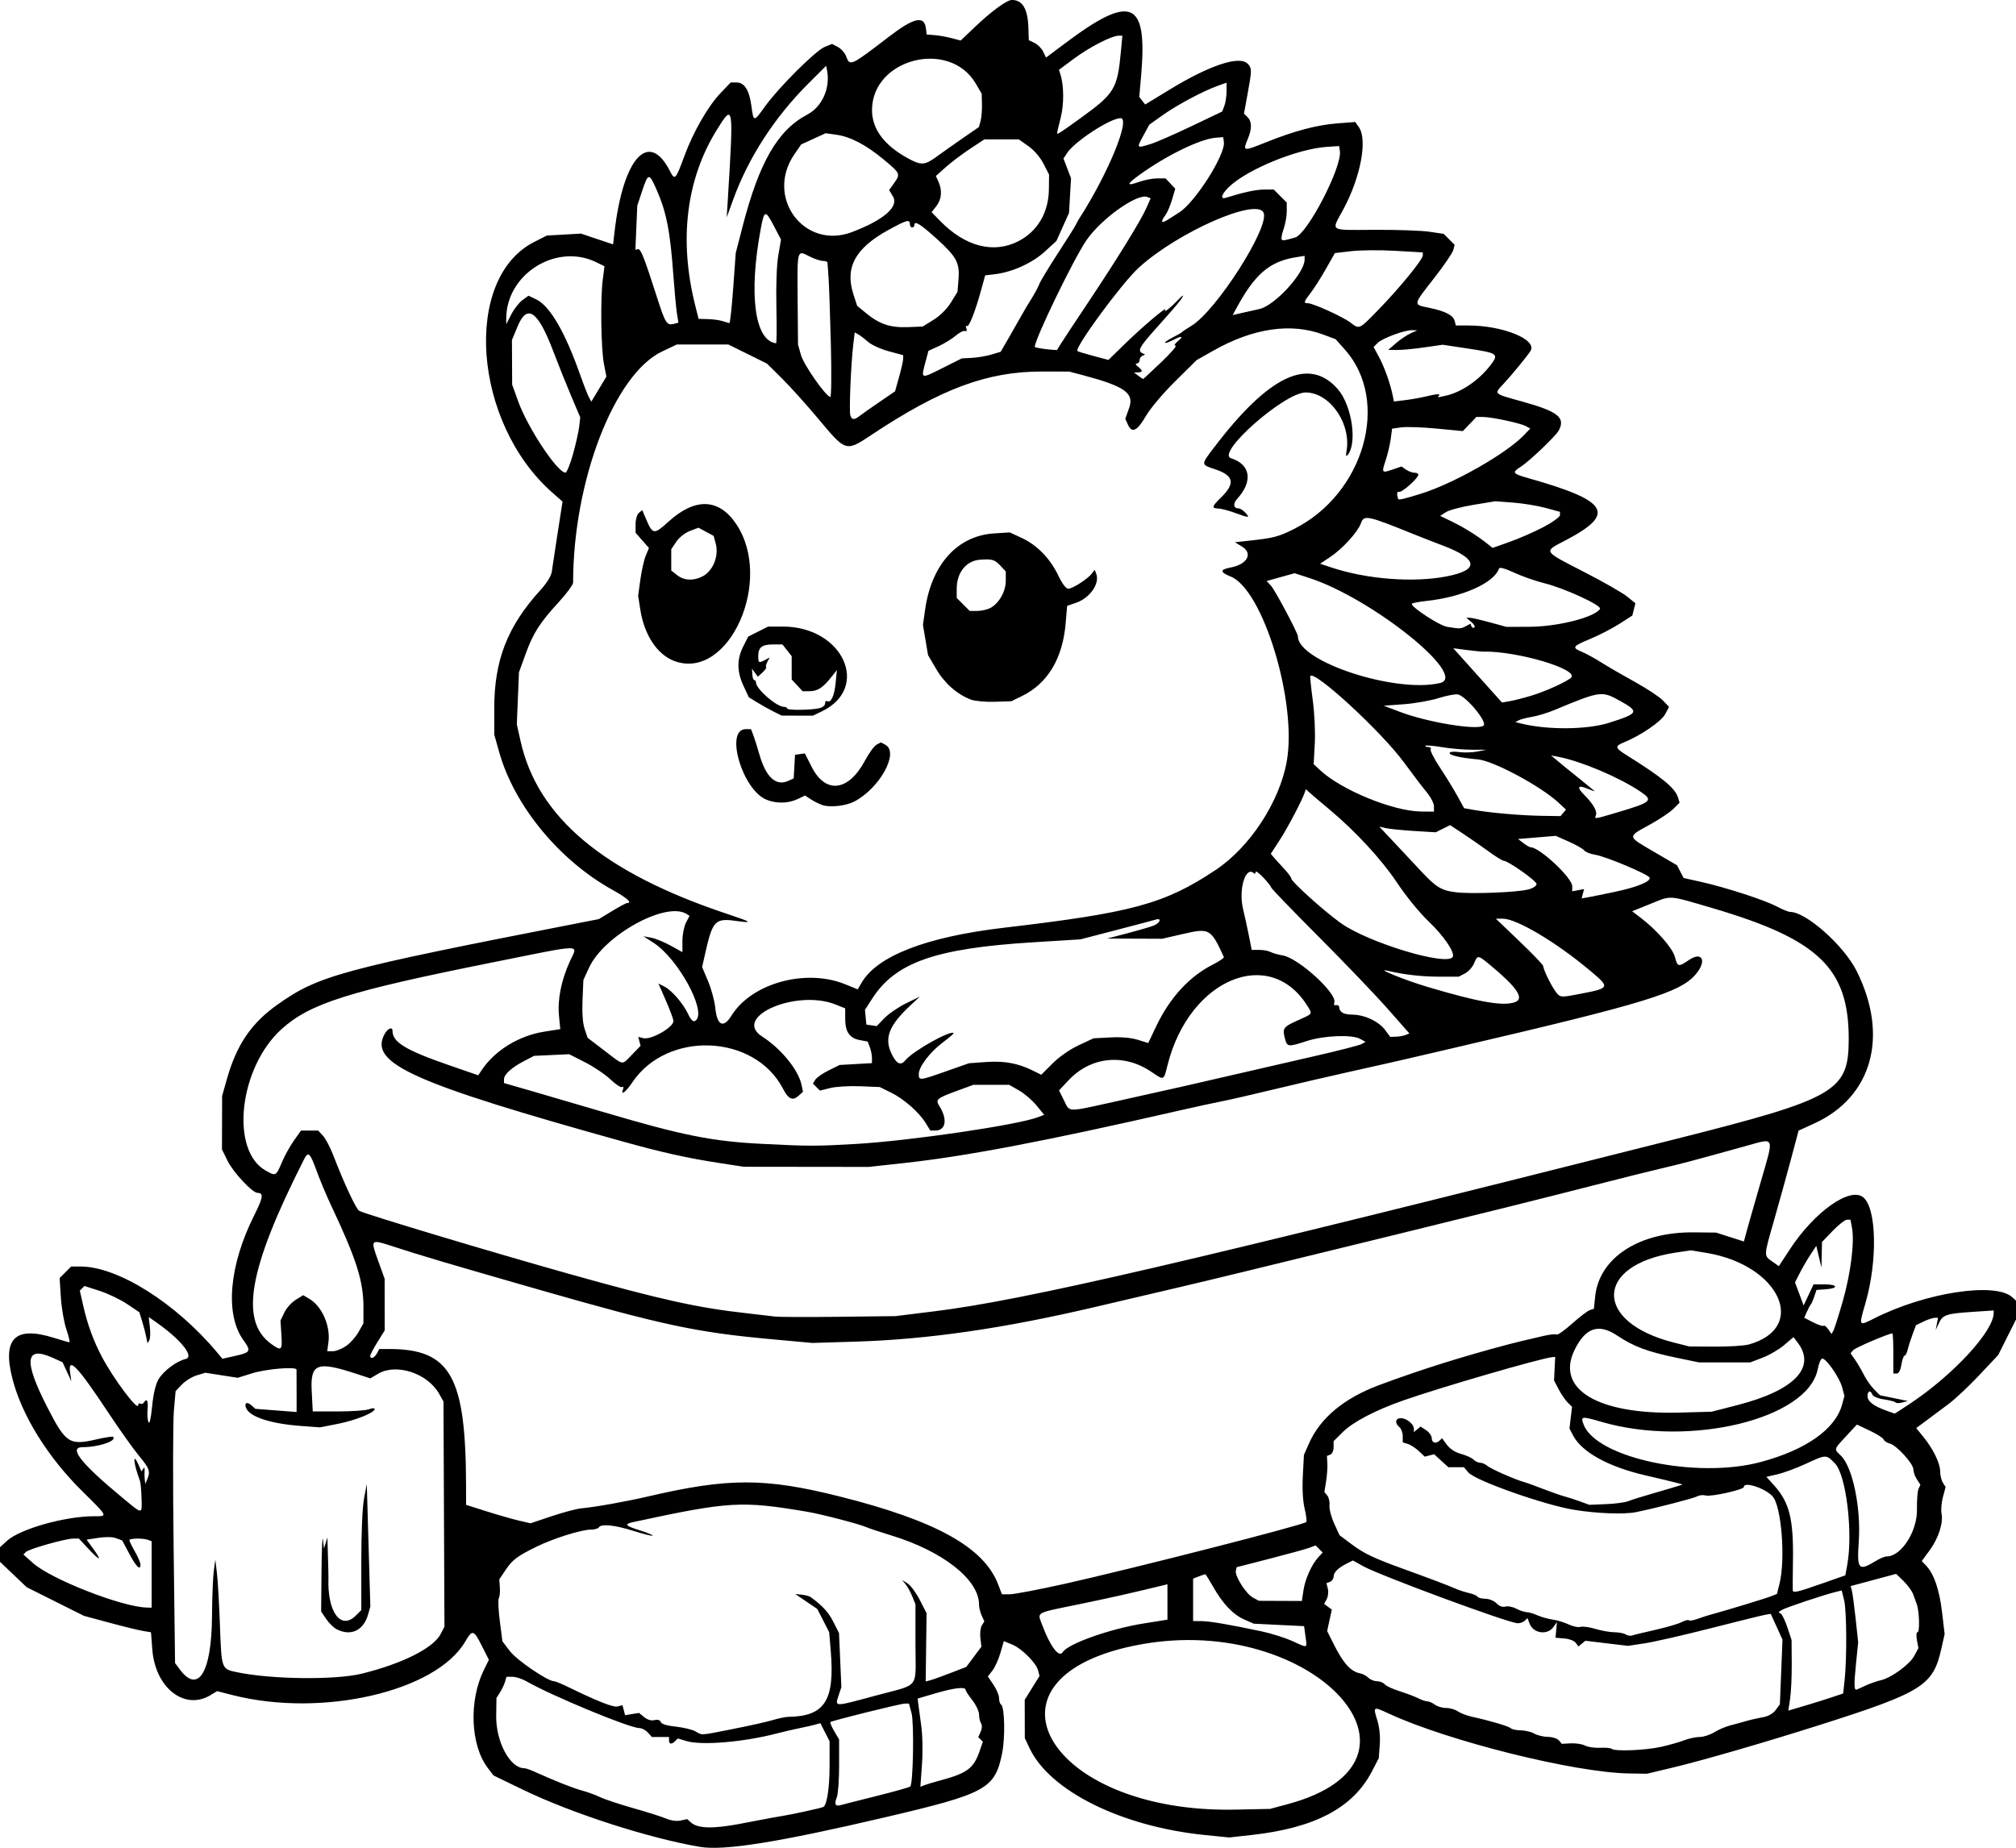 <?xml version="1.0" encoding="UTF-8" standalone="no"?>
<!-- Created with Inkscape (http://www.inkscape.org/) -->

<svg
   width="239.183mm"
   height="219.268mm"
   viewBox="0 0 239.183 219.268"
   version="1.1"
   id="svg1"
   xml:space="preserve"
   xmlns="http://www.w3.org/2000/svg"
   xmlns:svg="http://www.w3.org/2000/svg"><defs
     id="defs1" /><g
     id="layer1"
     transform="translate(-96.118,8.722)"><path
       style="fill:#000000"
       d="m 179.197,210.434 c -6.129,-1.04 -15.234,-3.98 -21.062,-6.802 l -3.467,-1.679 -0.681,-0.893 c -2.054,-2.694 -2.263,-7.96 -0.462,-11.626 l 0.593,-1.207 -0.826,-1.637 c -0.98,-1.942 -1.125,-1.979 -1.985,-0.512 -3.472,5.921 -16.986,9.033 -27.563,6.347 l -1.872,-0.475 -0.773,0.469 c -3.076,1.868 -6.559,-0.851 -6.909,-5.393 l -0.159,-2.063 -0.953,-0.158 c -0.524,-0.087 -2.314,-0.525 -3.976,-0.974 l -3.023,-0.816 -3.398,-1.699 -3.398,-1.699 -1.583,-1.506 -1.583,-1.506 v -0.868 -0.868 l 0.837,-0.764 c 1.533,-1.401 6.882,-2.91 10.311,-2.91 1.671,0 1.723,0.11 -1.425,-3.005 -4.073,-4.029 -7.136,-8.97 -8.247,-13.305 -1.226,-4.784 0.312,-6.304 4.918,-4.86 0.922,0.289 1.751,0.527 1.84,0.529 0.09,0.002 -0.07,-0.681 -0.354,-1.518 -0.284,-0.837 -0.582,-2.553 -0.661,-3.813 l -0.144,-2.292 0.685,-0.685 0.685,-0.685 1.137,0.003 c 4.409,0.012 11.258,4.323 16.154,10.167 l 0.652,0.778 1.487,-0.333 c 1.875,-0.42 1.953,-0.566 1.002,-1.879 -2.208,-3.049 -1.699,-8.88 1.295,-14.835 1.045,-2.079 1.128,-2.633 0.392,-2.633 -0.617,0 -2.897,-2.442 -3.58,-3.836 l -0.649,-1.323 0.009,-3.175 0.009,-3.175 0.586,-2.064 c 1.139,-4.013 2.884,-6.574 5.967,-8.76 4.889,-3.467 7.437,-4.158 35.624,-9.664 l 2.514,-0.491 1.572,-0.954 c 0.865,-0.525 1.668,-0.954 1.786,-0.954 0.657,0 -0.013,-0.607 -1.704,-1.544 -6.348,-3.515 -11.681,-9.995 -13.474,-16.371 l -0.58,-2.061 -0.006,-3.043 c -0.012,-5.785 1.559,-9.817 5.513,-14.154 0.717,-0.786 1.248,-1.643 1.31,-2.117 0.058,-0.437 0.37,-2.494 0.693,-4.571 l 0.588,-3.775 -1.214,-1.069 c -9.436,-8.306 -10.668,-25.427 -2.141,-29.742 l 1.494,-0.756 2.023,-0.116 2.023,-0.116 1.906,0.64 1.906,0.64 0.17,-1.47 c 1.02,-8.837 4.08,-12.175 6.595,-7.195 0.554,1.098 0.67,0.976 1.669,-1.757 1.055,-2.888 2.814,-5.958 4.309,-7.525 l 1.208,-1.266 h 0.704 c 0.929,0 1.498,0.897 1.751,2.763 0.266,1.961 0.271,1.961 1.624,0.072 1.593,-2.224 5.999,-6.616 7.078,-7.054 l 0.873,-0.355 0.695,0.368 c 0.382,0.203 0.819,0.696 0.971,1.096 0.46,1.213 0.484,1.202 5.126,-2.355 2.924,-2.24 4.164,-2.509 4.345,-0.94 l 0.083,0.715 0.926,0.07 c 0.509,0.038 1.418,0.199 2.019,0.356 l 1.093,0.287 1.756,-1.672 c 1.912,-1.82 3.727,-3.141 4.318,-3.141 1.267,0 1.887,1.047 1.961,3.312 l 0.048,1.461 0.684,0.328 c 0.376,0.18 0.836,0.645 1.022,1.032 l 0.337,0.704 2.357,-1.765 c 7.793,-5.834 9.701,-4.995 8.924,3.924 l -0.219,2.514 0.351,0.447 0.351,0.447 2.91,-1.774 c 4.737,-2.887 8.256,-4.056 9.242,-3.07 0.517,0.517 0.517,0.759 -0.007,3.612 l -0.424,2.308 0.423,0.423 c 0.529,0.529 0.538,1.369 0.026,2.593 -0.616,1.473 -0.554,1.486 2.087,0.423 3.428,-1.38 6.084,-2.086 8.561,-2.277 l 2.104,-0.162 0.437,0.624 c 1.04,1.484 0.194,5.946 -1.844,9.728 -1.461,2.711 -1.836,2.469 3.781,2.442 2.595,-0.012 5.483,0.091 6.418,0.228 l 1.7,0.251 0.65,0.65 0.65,0.65 -0.158,0.62 c -0.087,0.341 -1.115,1.846 -2.284,3.343 -2.535,3.247 -2.512,3.113 -0.604,3.506 1.93,0.398 2.871,0.881 3.05,1.565 l 0.141,0.54 h 1.491 c 4.078,0 8.157,1.659 7.378,3 -0.303,0.521 -2.252,2.901 -3.228,3.94 -1.138,1.212 -1.239,1.118 2.249,2.089 4.237,1.179 5.138,1.896 4.316,3.433 -0.355,0.664 -3.49,3.654 -4.506,4.299 -1.08,0.685 -0.991,0.82 0.883,1.349 9.595,2.709 10.486,4.228 4.353,7.422 -2.557,1.332 -2.644,1.188 2.259,3.704 2.269,1.164 4.571,2.478 5.116,2.921 l 0.991,0.804 -0.183,0.728 -0.183,0.728 -1.527,0.981 c -0.84,0.54 -2.384,1.339 -3.431,1.775 -2.167,0.903 -2.254,1.038 -1.004,1.56 0.496,0.207 1.538,0.779 2.315,1.271 0.777,0.492 2.565,1.528 3.972,2.303 1.408,0.775 2.891,1.755 3.297,2.179 l 0.738,0.771 -0.472,0.877 c -0.462,0.857 -2.918,2.534 -4.866,3.323 -1.123,0.454 -1.086,0.665 0.265,1.508 4.273,2.665 5.795,3.92 6.14,5.062 l 0.18,0.597 -0.746,0.74 c -0.41,0.407 -1.666,1.247 -2.79,1.865 -2.7,1.485 -2.72,1.342 0.455,3.198 l 2.778,1.624 0.39,0.754 0.39,0.754 2.037,0.453 c 2.906,0.647 7.576,2.162 9.007,2.923 0.672,0.357 1.389,0.649 1.594,0.649 1.89,0 6.38,3.99 7.89,7.011 3.858,7.719 1.843,14.959 -5.034,18.094 l -1.852,0.844 -0.896,3.363 c -0.493,1.85 -1.406,5.146 -2.029,7.326 -1.231,4.305 -1.225,4.113 -0.158,4.873 l 0.738,0.526 1.304,-1.994 c 2.924,-4.471 7.157,-7.467 8.718,-6.171 1.586,1.316 1.708,7.537 0.247,12.579 -0.802,2.767 -0.826,2.728 1.11,1.752 6.032,-3.042 14.272,-4.304 16.299,-2.495 l 0.463,0.413 v 1.119 1.119 l -1.057,2.111 -1.057,2.111 -2.231,2.37 c -1.227,1.303 -2.865,2.845 -3.64,3.425 -0.775,0.581 -1.959,1.464 -2.632,1.963 l -1.223,0.907 0.86,1.061 c 1.169,1.443 1.982,3.123 1.982,4.097 0,0.444 0.145,1.04 0.322,1.324 l 0.322,0.516 -0.318,1.188 c -0.175,0.654 -0.25,1.529 -0.166,1.945 0.225,1.127 -0.36,2.941 -1.411,4.374 l -0.932,1.271 0.544,0.581 c 0.92,0.983 1.551,2.85 1.866,5.526 l 0.302,2.56 -0.406,1.804 c -0.971,4.313 -2.27,5.122 -14.411,8.981 -6.577,2.09 -13.876,4.206 -17.444,5.058 l -3.061,0.73 -2.117,-0.033 c -6.466,-0.099 -21.465,-3.84 -28.526,-7.114 -1.845,-0.856 -1.857,-0.848 -1.343,0.809 0.256,0.825 0.364,1.901 0.29,2.901 l -0.116,1.591 -0.823,1.584 c -2.238,4.311 -6.785,6.707 -14.293,7.533 l -2.642,0.291 -2.864,-0.289 c -9.886,-0.998 -18.428,-5.232 -20.816,-10.316 l -0.559,-1.191 -0.005,-2.271 -0.005,-2.271 0.877,-1.412 0.877,-1.412 -0.16,-0.637 c -0.228,-0.909 -1.952,-2.634 -3.098,-3.101 l -0.975,-0.397 -0.41,1.41 c -0.225,0.775 -0.652,1.718 -0.948,2.094 l -0.539,0.685 0.666,0.982 c 0.366,0.54 0.666,1.256 0.666,1.59 0,0.335 0.103,0.672 0.229,0.75 0.438,0.271 0.517,3.941 0.125,5.843 -0.859,4.176 -1.902,4.744 -13.826,7.538 -12.633,2.96 -19.148,4.004 -21.982,3.523 z m 4.63,-2.727 c 0.728,-0.136 1.978,-0.374 2.778,-0.528 0.8,-0.155 1.753,-0.327 2.117,-0.382 1.181,-0.179 4.885,-0.986 5.081,-1.107 0.439,-0.271 0.737,-2.263 0.738,-4.938 l 0.001,-2.855 -0.548,-1.074 -0.548,-1.074 -0.577,0.164 c -0.317,0.09 -1.145,0.278 -1.839,0.417 -0.694,0.139 -1.971,0.436 -2.838,0.661 -3.896,1.009 -8.834,1.419 -10.628,0.882 l -1.031,-0.309 -0.309,0.309 c -0.424,0.424 -0.732,0.387 -0.732,-0.088 v -0.397 h -1.017 -1.017 l -0.479,-0.529 c -0.263,-0.291 -0.716,-0.529 -1.006,-0.529 -1.159,0 -10.402,-3.83 -13.409,-5.556 -0.507,-0.291 -1.243,-0.529 -1.636,-0.529 h -0.714 l -0.178,0.595 c -0.098,0.327 -0.367,0.893 -0.597,1.257 l -0.42,0.661 -0.031,2.117 c -0.045,3.068 1.638,6.218 3.322,6.218 0.166,0 0.677,0.17 1.136,0.377 2.51,1.134 4.673,1.993 5.727,2.273 0.654,0.174 1.607,0.521 2.117,0.772 0.51,0.25 2.297,0.844 3.97,1.32 1.673,0.475 3.446,1.038 3.939,1.25 0.534,0.23 1.209,0.317 1.671,0.215 l 0.775,-0.17 0.445,0.4 c 0.797,0.715 2.565,0.77 5.737,0.179 z m 65.053,-2.345 c 19.145,-5.142 3.117,-22.66 -17.357,-18.971 -20.573,3.706 -11.244,20.084 11.174,19.616 l 4.101,-0.086 z m -48.781,-0.967 c 2.11,-0.526 3.918,-1.037 4.018,-1.136 0.345,-0.344 0.466,-7.537 0.147,-8.714 l -0.305,-1.124 h -0.453 c -0.52,0 -8.699,2.03 -8.87,2.201 -0.062,0.062 0.145,0.551 0.461,1.086 l 0.574,0.973 0.003,3.095 c 0.002,1.702 -0.125,3.41 -0.282,3.796 -0.319,0.783 -0.165,1.086 0.456,0.902 0.229,-0.068 2.142,-0.553 4.252,-1.079 z m 7.541,-1.842 c 3.237,-0.867 3.994,-1.433 4.713,-3.518 l 0.373,-1.084 -0.274,-0.274 -0.274,-0.274 0.286,-0.627 c 0.173,-0.379 0.193,-0.774 0.05,-0.999 -0.13,-0.205 -0.238,-0.684 -0.24,-1.064 -0.002,-0.38 -0.361,-1.141 -0.798,-1.69 -0.437,-0.549 -0.794,-1.101 -0.794,-1.227 0,-0.395 -1.38,-0.238 -3.572,0.408 l -2.117,0.624 0.055,0.494 c 0.03,0.272 0.187,1.436 0.349,2.586 0.177,1.262 0.219,3.143 0.106,4.739 l -0.188,2.647 0.5,-0.194 c 0.275,-0.107 1.095,-0.353 1.823,-0.548 z m 85.51,-3.983 c 0.991,-0.224 2.251,-0.581 2.8,-0.794 0.549,-0.213 1.368,-0.387 1.821,-0.387 0.453,0 1.232,-0.252 1.73,-0.561 0.499,-0.308 1.346,-0.672 1.883,-0.809 0.537,-0.136 1.393,-0.371 1.902,-0.52 0.509,-0.15 1.39,-0.351 1.957,-0.448 0.662,-0.113 1.211,-0.418 1.537,-0.855 l 0.506,-0.679 0.156,-3.843 0.156,-3.843 -0.699,-1.528 -0.699,-1.528 -0.728,0.132 c -0.401,0.073 -3.308,0.791 -6.461,1.596 -3.153,0.805 -6.635,1.601 -7.738,1.768 l -2.005,0.304 -2.53,-0.302 -2.53,-0.302 -0.41,0.34 -0.41,0.34 -0.317,-0.434 c -0.176,-0.241 -0.782,-0.472 -1.36,-0.519 l -1.043,-0.085 0.084,-0.926 0.084,-0.926 -0.43,0.595 c -0.711,0.984 -2.374,0.741 -2.811,-0.41 l -0.254,-0.668 -0.308,0.308 c -0.169,0.169 -0.553,0.308 -0.853,0.308 -1.024,0 -16.351,-5.664 -18.355,-6.782 l -1.194,-0.667 -0.682,0.34 c -1.057,0.526 -1.608,1.063 -1.608,1.566 0,0.253 -0.191,0.533 -0.425,0.623 l -0.425,0.163 0.167,0.664 c 0.092,0.365 0.03,0.92 -0.138,1.233 l -0.304,0.569 0.456,0.333 0.456,0.333 -0.277,1.275 -0.277,1.275 0.796,1.587 c 1.13,2.252 2.008,3.221 3.114,3.433 0.314,0.06 0.755,0.295 0.981,0.521 0.226,0.226 0.686,0.411 1.021,0.411 0.336,0 0.745,0.163 0.91,0.362 0.165,0.199 0.973,0.573 1.796,0.832 0.823,0.259 1.804,0.631 2.18,0.827 0.376,0.196 0.862,0.361 1.081,0.367 0.218,0.006 0.628,0.185 0.91,0.399 0.282,0.214 0.881,0.388 1.33,0.388 0.449,0 1.075,0.181 1.391,0.402 0.316,0.221 1.087,0.514 1.713,0.65 2.097,0.456 4.311,1.113 4.564,1.354 0.138,0.132 0.674,0.244 1.191,0.249 0.517,0.005 1.237,0.18 1.601,0.388 0.364,0.208 1.093,0.382 1.621,0.388 0.531,0.005 1.111,0.191 1.298,0.416 l 0.338,0.407 1.084,-0.056 c 0.596,-0.03 1.354,0.089 1.684,0.266 0.33,0.177 1.132,0.294 1.781,0.261 0.649,-0.034 1.262,0.021 1.362,0.12 0.33,0.33 3.999,0.188 5.832,-0.225 z m -110.131,-2.12 c 1.9,-0.371 4.034,-0.847 4.741,-1.058 0.708,-0.211 1.541,-0.387 1.852,-0.391 4.358,-0.059 5.56,-1.915 5.068,-7.822 l -0.185,-2.226 -0.704,-1.376 -0.704,-1.376 -1.313,-0.891 -1.313,-0.891 0.784,0.085 c 0.431,0.047 0.903,0.172 1.048,0.279 1.429,1.05 2.112,1.796 2.689,2.933 l 0.679,1.339 0.139,3.208 0.139,3.208 -0.327,0.992 c -0.453,1.371 -0.595,1.371 4.377,0.021 5.395,-1.465 4.741,-0.615 4.741,-6.164 v -4.674 l -0.374,-0.926 c -0.206,-0.509 -0.563,-1.16 -0.794,-1.446 l -0.419,-0.52 0.659,0.419 c 0.363,0.23 1.016,1.119 1.453,1.975 l 0.794,1.557 -0.053,4.049 -0.053,4.049 0.585,-0.159 c 0.322,-0.087 1.406,-0.477 2.41,-0.866 l 1.825,-0.707 0.895,-1.199 0.895,-1.199 -0.121,-1.028 c -0.067,-0.566 0.012,-1.241 0.175,-1.502 l 0.296,-0.473 -0.316,-0.694 c -0.174,-0.381 -0.316,-0.97 -0.316,-1.309 0,-2.96 -4.3,-6.337 -10.451,-8.208 -1.31,-0.398 -2.619,-0.834 -2.91,-0.967 -0.779,-0.358 -5.331,-1.544 -7.011,-1.827 -7.833,-1.319 -9.223,-1.238 -20.571,1.205 -1.214,0.261 -1.079,0.446 0.74,1.013 0.877,0.274 1.542,0.55 1.478,0.615 -0.065,0.065 -1.087,-0.189 -2.272,-0.563 -2.243,-0.709 -3.832,-0.869 -4.112,-0.416 -0.09,0.146 -0.521,0.265 -0.958,0.265 -1.125,0 -4.451,1.048 -6.45,2.032 -2.229,1.097 -2.833,1.545 -3.583,2.657 l -0.817,1.211 0.069,0.961 c 0.038,0.528 -0.017,1.1 -0.123,1.271 -0.106,0.171 -0.053,1.392 0.116,2.713 l 0.308,2.403 0.903,1.183 c 0.817,1.07 4.478,3.562 5.233,3.562 0.146,0 0.863,0.291 1.593,0.647 3.621,1.765 5.434,2.477 5.957,2.34 l 0.561,-0.147 0.155,0.593 0.155,0.593 0.826,-0.134 0.826,-0.134 0.618,0.501 c 0.389,0.315 0.84,0.445 1.217,0.35 0.384,-0.096 0.65,-0.015 0.743,0.226 0.092,0.24 0.733,0.438 1.766,0.546 0.892,0.093 1.944,0.345 2.339,0.559 0.9,0.489 0.397,0.519 4.407,-0.264 z m 127.808,-2.946 c 0.728,-0.215 1.918,-0.591 2.646,-0.834 l 1.323,-0.443 0.17,-1.585 c 0.281,-2.63 0.246,-8.287 -0.059,-9.5 l -0.286,-1.138 -0.706,0.171 c -1.362,0.329 -6.002,1.881 -6.394,2.139 l -0.397,0.26 0.292,0.198 c 0.16,0.109 0.509,0.853 0.775,1.654 l 0.483,1.455 0.019,2.778 c 0.01,1.528 -0.076,3.413 -0.192,4.189 l -0.21,1.411 0.607,-0.181 c 0.334,-0.1 1.203,-0.357 1.93,-0.572 z m 6.747,-2.272 c 0.509,-0.224 1.274,-0.485 1.7,-0.581 1.223,-0.275 3.412,-1.871 3.955,-2.885 l 0.496,-0.926 -0.177,-0.943 c -0.101,-0.54 -0.07,-0.943 0.073,-0.943 0.276,0 0.211,-2.471 -0.087,-3.307 -0.104,-0.291 -0.305,-0.841 -0.446,-1.222 -0.142,-0.381 -0.652,-1.075 -1.133,-1.542 l -0.876,-0.849 -2.698,0.725 -2.698,0.725 0.148,0.552 c 0.081,0.304 0.282,1.803 0.446,3.33 l 0.299,2.778 -0.267,2.646 c -0.258,2.552 -0.225,3.166 0.159,2.95 0.099,-0.056 0.597,-0.285 1.106,-0.509 z m -178.549,-1.353 c 4.821,-1.186 8.509,-3.039 9.372,-4.707 l 0.451,-0.872 -0.057,-13.361 -0.057,-13.361 -0.526,-0.931 c -1.371,-2.423 -5.07,-3.633 -7.223,-2.363 l -0.936,0.552 -1.659,-0.545 c -4.654,-1.528 -5.46,-1.221 -5.292,2.02 l 0.126,2.447 h 2.993 c 1.646,0 3.299,-0.116 3.672,-0.258 0.377,-0.143 0.679,-0.154 0.679,-0.024 0,0.431 -2.285,1.347 -4.395,1.761 l -2.088,0.41 -2.293,-0.169 c -3.599,-0.266 -6.079,-1.085 -6.485,-2.144 -0.231,-0.602 0.122,-0.768 0.641,-0.303 l 0.465,0.417 2.447,0.189 2.447,0.189 v -2.415 c 0,-1.328 -0.004,-2.505 -0.009,-2.614 -0.018,-0.385 -3.585,-0.09 -5.268,0.436 l -1.706,0.533 -1.92,-0.299 -1.92,-0.299 -1.015,0.304 c -0.558,0.167 -1.354,0.657 -1.767,1.089 l -0.751,0.784 -0.204,2.33 c -0.112,1.282 -0.126,8.543 -0.031,16.136 l 0.172,13.806 0.555,0.747 c 2.197,2.953 3.78,0.363 3.827,-6.265 0.016,-2.256 0.112,-4.696 0.213,-5.424 l 0.184,-1.323 0.188,1.587 c 0.103,0.873 0.265,3.671 0.358,6.218 0.192,5.235 0.164,5.158 2.075,5.555 4.071,0.845 11.626,0.929 14.737,0.164 z m -2.947,-5.263 c -0.359,-0.182 -0.925,-0.734 -1.257,-1.226 l -0.603,-0.895 0.044,-4.79 c 0.025,-2.634 0.1,-4.313 0.169,-3.731 l 0.124,1.058 0.202,-0.661 0.202,-0.661 0.068,2.249 c 0.037,1.237 0.063,2.396 0.057,2.575 -0.142,4.026 1.466,6.23 3.248,4.448 l 0.649,-0.649 v -5.745 c 0,-3.427 0.131,-6.448 0.326,-7.487 l 0.326,-1.741 0.211,7.276 0.211,7.276 -0.265,0.935 c -0.54,1.903 -2.036,2.616 -3.71,1.769 z m 86.118,2.714 c 0.62,-1.003 5.599,-2.772 9.601,-3.411 l 2.83,-0.452 v -2.101 -2.101 l -0.397,0.098 c -3.55,0.873 -6.483,1.534 -10.164,2.29 -5.229,1.074 -4.881,0.877 -4.3,2.442 0.933,2.517 1.997,3.934 2.43,3.234 z m 28.806,-1.897 -0.164,-1.196 -2.988,-0.147 -2.988,-0.147 -1.148,-0.508 c -1.325,-0.586 -2.541,-1.877 -3.695,-3.922 -0.446,-0.79 -0.851,-1.437 -0.901,-1.437 -0.049,0 -0.395,0.116 -0.768,0.258 l -0.679,0.258 v 2.52 2.52 l 0.992,0.009 c 1,0.009 3.178,0.379 7.078,1.2 1.164,0.245 2.831,0.77 3.704,1.166 1.888,0.857 1.76,0.904 1.558,-0.575 z m 41.51,-0.759 c 1.297,-0.289 2.689,-0.696 3.094,-0.905 0.404,-0.209 0.804,-0.312 0.887,-0.228 0.084,0.084 0.545,0.008 1.026,-0.169 0.48,-0.177 1.231,-0.417 1.667,-0.533 1.612,-0.43 6.372,-1.879 7.052,-2.147 l 0.702,-0.277 0.293,-1.165 c 0.744,-2.956 0.245,-9.283 -0.823,-10.429 -0.9,-0.966 -3.388,-1.776 -3.388,-1.103 0,0.323 -3.862,1.188 -4.528,1.013 -0.308,-0.081 -0.754,-0.038 -0.992,0.094 -0.439,0.244 -4.924,1.403 -7.277,1.881 -1.418,0.288 -4.623,0.169 -7.346,-0.272 -3.517,-0.57 -11.718,-3.465 -12.542,-4.428 l -0.539,-0.629 h -0.923 -0.923 l -0.844,-0.771 -0.844,-0.771 -0.553,0.145 -0.553,0.145 -0.712,-0.667 c -0.392,-0.367 -0.98,-0.748 -1.308,-0.846 l -0.595,-0.18 v -0.744 c 0,-0.409 -0.179,-0.892 -0.397,-1.073 -0.581,-0.482 -0.484,-1.058 0.178,-1.058 0.676,0 1.542,0.71 1.542,1.264 v 0.388 l 0.396,-0.328 0.396,-0.328 0.663,0.434 c 0.365,0.239 0.663,0.67 0.663,0.957 0,0.558 0.515,0.696 0.954,0.257 l 0.266,-0.266 0.581,0.785 c 0.365,0.494 0.989,0.895 1.678,1.081 0.604,0.163 1.267,0.465 1.474,0.672 0.207,0.207 0.566,0.376 0.799,0.376 0.233,0 0.611,0.165 0.841,0.367 0.41,0.36 3.348,1.654 4.386,1.931 0.291,0.078 1.303,0.443 2.249,0.813 0.946,0.369 2.077,0.765 2.514,0.879 0.437,0.114 1.277,0.386 1.868,0.604 l 1.074,0.396 1.969,-0.079 c 1.083,-0.044 2.266,-0.199 2.63,-0.346 0.364,-0.147 1.793,-0.592 3.175,-0.99 1.382,-0.398 2.692,-0.786 2.91,-0.863 l 0.397,-0.14 -0.794,-0.211 c -0.437,-0.116 -2.062,-0.504 -3.612,-0.863 -4.424,-1.023 -7.573,-2.765 -8.604,-4.759 l -0.415,-0.802 0.152,-1.287 0.152,-1.287 -0.527,-0.527 c -0.29,-0.29 -0.77,-0.994 -1.067,-1.564 l -0.541,-1.037 0.068,-1.401 0.068,-1.401 -0.379,0.041 c -1.439,0.155 -13.281,3.599 -17.647,5.132 -3.313,1.164 -5.954,2.544 -7.17,3.748 l -1.094,1.083 v 0.724 c 0,0.4 -0.178,0.792 -0.397,0.877 l -0.397,0.152 0.054,0.868 c 0.03,0.477 -0.038,1.441 -0.15,2.141 l -0.205,1.273 0.343,0.413 c 0.189,0.227 0.307,0.755 0.263,1.173 -0.044,0.418 0.207,1.385 0.557,2.15 l 0.637,1.39 1.434,1.073 c 1.473,1.103 2.617,1.649 6.064,2.897 3.259,1.18 5.376,1.981 6.219,2.354 0.437,0.194 1.18,0.437 1.651,0.54 0.471,0.103 0.924,0.298 1.007,0.432 0.083,0.134 0.501,0.244 0.929,0.244 0.432,0 1.02,0.242 1.321,0.543 0.343,0.343 0.728,0.484 1.045,0.383 0.276,-0.088 0.86,0.025 1.296,0.251 0.437,0.226 0.99,0.411 1.23,0.411 0.24,0 0.811,0.167 1.27,0.372 0.459,0.204 1.274,0.434 1.812,0.51 0.538,0.076 1.394,0.336 1.903,0.577 0.508,0.241 1.139,0.371 1.403,0.288 0.263,-0.083 1.063,0.026 1.777,0.242 0.714,0.216 1.726,0.394 2.249,0.396 0.523,0.002 1.129,0.12 1.347,0.262 0.218,0.142 0.567,0.195 0.775,0.118 0.208,-0.077 1.44,-0.376 2.737,-0.665 z m -178.402,-6.57 v -3.94 l -0.419,-0.161 c -0.593,-0.227 -2.228,-0.2 -2.224,0.038 0.002,0.109 0.299,0.717 0.661,1.35 0.362,0.633 0.658,1.318 0.658,1.521 0,0.771 -0.485,0.314 -1.31,-1.233 l -0.854,-1.603 -0.704,-0.268 c -0.433,-0.165 -1.246,-0.185 -2.114,-0.051 l -1.41,0.218 0.817,1.124 c 1.064,1.465 0.769,1.434 -0.628,-0.066 l -1.109,-1.191 h -0.645 c -0.921,0 -5.292,1.236 -5.641,1.595 l -0.292,0.301 1.116,0.998 c 2.162,1.935 10.545,5.22 13.502,5.293 l 0.595,0.015 z m 136.652,1.896 c 0.205,-1.369 0.966,-3.063 1.769,-3.941 l 0.514,-0.562 -0.42,-0.42 -0.42,-0.42 -0.718,0.273 c -0.395,0.15 -2.504,0.732 -4.687,1.293 l -3.969,1.02 -0.087,0.424 c -0.131,0.638 1.197,2.729 2.014,3.173 l 0.719,0.39 2.55,0.011 2.55,0.011 z m -28.482,-0.75 c 8.105,-1.807 28.456,-7.009 28.813,-7.365 0.086,-0.086 9.7e-4,-0.802 -0.188,-1.591 -0.218,-0.907 -0.297,-2.345 -0.215,-3.907 l 0.129,-2.472 0.582,-1.32 c 1.35,-3.063 4.163,-5.406 8.373,-6.974 4.877,-1.816 9.868,-3.387 15.335,-4.827 1.026,-0.27 1.48,-0.379 4.186,-1.006 0.702,-0.162 1.379,-0.232 1.505,-0.154 0.126,0.078 0.961,-0.51 1.854,-1.308 0.893,-0.797 1.837,-1.517 2.097,-1.599 l 0.472,-0.15 0.151,-1.461 c 0.474,-4.595 5.208,-7.673 11.696,-7.606 l 2.646,0.027 1.651,0.529 1.651,0.529 0.295,-1.096 c 0.162,-0.603 0.923,-3.271 1.691,-5.929 1.627,-5.633 1.779,-5.285 -1.875,-4.272 -6.382,1.77 -7.481,2.061 -9.895,2.625 -1.382,0.323 -5.192,1.275 -8.467,2.117 -5.448,1.4 -12.2,3.081 -23.416,5.83 -15.627,3.83 -21.932,5.362 -25.532,6.203 -4.292,1.003 -5.8,1.357 -9.539,2.237 -11.048,2.601 -20.035,3.905 -28.723,4.169 l -5.058,0.154 -4.997,-0.457 c -8.749,-0.801 -12.737,-1.651 -27.222,-5.803 -10.519,-3.015 -14.316,-4.139 -17.462,-5.169 -2.784,-0.911 -2.774,-0.921 -1.808,1.753 l 0.744,2.059 0.003,3.066 0.003,3.066 -0.86,1.383 c -0.473,0.761 -0.86,1.494 -0.86,1.63 0,0.44 0.503,0.261 0.794,-0.282 l 0.283,-0.529 h 1.133 c 7.313,0 9.135,3.221 9.162,16.193 l 0.005,2.303 2.447,0.774 c 1.346,0.426 3.065,0.918 3.82,1.093 l 1.373,0.32 2.518,-0.843 c 1.385,-0.464 2.97,-0.884 3.522,-0.933 1.616,-0.146 5.314,-0.804 7.883,-1.404 9.545,-2.228 13.897,-2.229 22.754,-0.004 11.423,2.87 17.127,6.034 18.807,10.435 l 0.447,1.171 h 0.939 c 0.516,0 3.376,-0.543 6.354,-1.207 z m 89.998,-0.067 2.774,-0.975 0.22,-1.191 c 0.711,-3.855 -0.111,-10.707 -1.449,-12.088 -1.049,-1.082 -1.021,-1.082 -3.473,0.05 -1.104,0.51 -2.605,1.065 -3.336,1.234 l -1.329,0.307 0.903,0.999 c 1.829,2.024 2.324,3.987 2.251,8.921 -0.027,1.845 -0.037,3.444 -0.023,3.553 0.044,0.329 0.563,0.207 3.462,-0.811 z m 6.468,-2.726 c 0.447,-0.272 1.004,-0.496 1.238,-0.496 1.704,-0.004 3.614,-2.979 3.567,-5.557 -0.02,-1.091 0.065,-2.201 0.187,-2.465 l 0.223,-0.481 -0.416,-0.634 c -0.229,-0.349 -0.416,-0.879 -0.416,-1.179 0,-0.685 -1.989,-2.872 -2.797,-3.074 -0.332,-0.083 -0.662,-0.3 -0.731,-0.482 -0.07,-0.182 -0.812,-0.655 -1.65,-1.052 l -1.523,-0.721 -1.28,1.377 c -1.484,1.597 -1.462,1.518 -0.632,2.305 1.391,1.319 2.406,6.159 2.132,10.168 -0.232,3.397 -0.048,3.599 2.096,2.291 z m -205.837,-7.442 c -0.024,-0.909 -0.112,-1.832 -0.196,-2.051 -0.761,-1.993 -0.894,-3.534 -0.162,-1.881 l 0.352,0.796 0.207,-0.317 c 0.133,-0.204 0.191,-0.128 0.164,0.212 -0.024,0.291 -0.015,0.767 0.018,1.058 l 0.06,0.529 0.227,-0.529 c 0.406,-0.945 0.283,-1.304 -0.949,-2.78 -0.667,-0.799 -2.336,-3.148 -3.709,-5.22 -3.63,-5.479 -4.782,-6.671 -4.479,-4.634 l 0.148,0.992 -0.526,-1.134 -0.526,-1.134 -1.131,-0.513 c -3.317,-1.505 -3.525,0.301 -0.675,5.855 2.205,4.298 2.611,4.558 5.909,3.794 0.972,-0.225 1.825,-0.352 1.895,-0.282 0.482,0.482 -1.707,1.221 -3.614,1.221 -1.727,0 -0.21,1.925 4.747,6.024 2.422,2.003 2.293,2.003 2.239,-0.005 z m 192.097,-4.252 c 5.398,-1.448 8.881,-3.91 9.668,-6.835 l 0.274,-1.018 -0.282,-1.047 c -0.287,-1.064 -1.734,-3.193 -2.296,-3.379 -0.188,-0.062 -0.424,0.452 -0.604,1.318 -1.217,5.862 -15.158,9.239 -25.609,6.203 -2.426,-0.705 -2.528,-0.69 -2.153,0.305 1.496,3.971 13.393,6.493 21.001,4.452 z m -190.086,-9.807 c 0.592,-1.004 2.123,-2.155 3.224,-2.423 1.073,-0.262 -0.558,-2.298 -3.479,-4.345 l -0.9,-0.63 0.137,1.212 c 0.075,0.667 0.042,1.366 -0.074,1.554 l -0.211,0.342 -0.157,-0.78 c -0.086,-0.429 -0.303,-1.256 -0.481,-1.838 l -0.325,-1.058 -1.455,-0.977 c -0.8,-0.537 -2.266,-1.239 -3.256,-1.559 l -1.801,-0.582 -0.277,0.277 -0.277,0.277 0.426,1.874 c 0.491,2.161 1.203,4.1 2.195,5.983 1.36,2.582 4.279,6.476 4.302,5.739 0.006,-0.19 0.122,-0.278 0.257,-0.194 0.135,0.084 0.321,0.031 0.412,-0.117 0.35,-0.567 0.542,-0.227 0.445,0.791 -0.056,0.583 -0.008,1.267 0.105,1.521 0.132,0.296 0.288,-0.369 0.434,-1.853 0.147,-1.498 0.414,-2.631 0.756,-3.211 z m 187.352,3.043 c 6.743,-1.732 9.369,-4.469 7.12,-7.419 l -0.489,-0.642 -1.097,0.939 c -0.603,0.516 -1.759,1.192 -2.567,1.502 l -1.47,0.563 h -3.034 -3.034 l -2.697,-0.558 c -3.414,-0.707 -5.068,-1.327 -7.026,-2.634 -2.201,-1.47 -3.771,-0.933 -5.06,1.73 -2.257,4.663 2.793,7.676 12.432,7.416 l 3.836,-0.103 z m 20.492,-0.186 c 5.144,-3.429 9.891,-8.585 9.891,-10.744 v -0.291 l -2.447,0.162 c -3.169,0.21 -3.587,0.348 -4.05,1.339 l -0.385,0.826 0.139,-0.728 0.139,-0.728 h -0.393 c -0.216,0 -0.804,0.196 -1.307,0.436 l -0.914,0.436 -0.405,1.086 c -0.223,0.597 -0.483,1.413 -0.579,1.813 -0.096,0.4 -0.265,0.728 -0.376,0.728 -0.111,0 -0.278,0.476 -0.371,1.058 -0.11,0.685 -0.308,1.058 -0.563,1.058 h -0.394 v -2.381 c 0,-1.31 -0.049,-2.381 -0.11,-2.381 -0.446,0 -4.413,1.696 -4.658,1.991 l -0.309,0.372 0.519,0.737 c 0.286,0.405 0.761,1.215 1.056,1.799 0.295,0.584 0.848,1.372 1.227,1.752 l 0.69,0.69 1.652,0.339 1.652,0.339 -0.661,0.177 c -0.364,0.097 -0.721,0.096 -0.794,-0.003 -0.073,-0.099 -0.687,-0.262 -1.366,-0.362 -0.697,-0.103 -1.297,-0.349 -1.381,-0.566 -0.22,-0.573 -0.58,-0.464 -0.58,0.176 0,0.623 0.716,1.178 2.204,1.709 0.544,0.194 1.004,0.358 1.021,0.365 0.017,0.006 0.851,-0.535 1.852,-1.202 z m -185.613,-6.798 c 0.492,-0.332 1.163,-1.076 1.49,-1.654 l 0.595,-1.051 0.004,-1.876 c 0.007,-3.122 -0.812,-5.709 -3.839,-12.124 -0.543,-1.151 -1.317,-2.997 -1.72,-4.101 -0.794,-2.178 -0.989,-2.353 -1.499,-1.346 -6.596,13.016 -7.679,19.189 -3.844,21.919 1.178,0.839 1.285,0.738 1.167,-1.115 l -0.107,-1.686 0.454,-0.956 c 0.25,-0.526 0.855,-1.204 1.346,-1.508 l 0.892,-0.552 0.737,0.435 c 1.488,0.879 2.516,3.223 2.258,5.148 l -0.143,1.068 h 0.657 c 0.361,0 1.06,-0.271 1.552,-0.603 z m 166.431,-0.195 c 7.116,-1.977 3.687,-9.436 -4.996,-10.87 l -1.871,-0.309 -1.808,0.273 c -9.621,1.454 -9.762,8.251 -0.22,10.666 l 1.852,0.469 3.043,0.018 c 1.673,0.01 3.473,-0.102 4,-0.248 z m 11.181,-5.195 c 0.931,-3.255 1.396,-6.973 1.082,-8.648 l -0.182,-0.969 h -0.416 c -0.229,0 -0.989,0.595 -1.69,1.322 l -1.274,1.322 -0.031,1.522 -0.031,1.522 -0.307,-1.292 -0.307,-1.292 -0.684,1.033 c -0.376,0.568 -0.944,1.543 -1.262,2.167 l -0.578,1.133 0.511,1.371 0.511,1.371 0.589,-1.253 0.589,-1.253 h 1.294 c 1.585,0 1.725,0.467 0.174,0.58 l -1.12,0.081 -0.266,0.794 c -0.146,0.437 -0.33,0.853 -0.407,0.926 -0.078,0.073 -0.285,0.459 -0.46,0.858 l -0.319,0.726 1.077,0.55 c 0.593,0.302 1.144,0.483 1.226,0.401 0.082,-0.082 0.325,0.103 0.541,0.411 l 0.392,0.56 0.226,-0.403 c 0.124,-0.222 0.629,-1.814 1.122,-3.538 z m -107.859,1.262 c 10.69,-1.306 29.981,-5.789 88.18,-20.491 18.9,-4.774 20.367,-5.627 20.371,-11.843 0.006,-8.372 -3.577,-11.816 -16.138,-15.509 -5.359,-1.576 -4.844,-1.539 -7.358,-0.524 l -2.199,0.888 0.973,0.742 c 1.943,1.482 3.809,3.608 4.094,4.663 0.328,1.218 0.413,1.236 1.694,0.367 1.558,-1.057 2.12,0.122 0.804,1.686 -1.848,2.196 -5.938,3.447 -28.434,8.693 -1.528,0.356 -4.028,0.939 -5.556,1.295 -1.528,0.356 -4.683,1.068 -7.011,1.583 -2.328,0.515 -6.376,1.455 -8.996,2.088 -2.619,0.634 -5.417,1.276 -6.218,1.428 -0.8,0.152 -3.063,0.643 -5.027,1.092 -16.06,3.67 -25.329,5.436 -32.808,6.252 l -4.101,0.447 -7.408,-0.009 -7.408,-0.009 -2.91,-0.447 c -3.753,-0.577 -6.782,-1.25 -11.377,-2.53 -24.907,-6.939 -30.114,-9.265 -28.373,-12.678 0.383,-0.752 0.988,-1.033 0.988,-0.46 0,1.334 1.559,2.282 6.656,4.045 l 3.516,1.216 0.404,-0.607 c 1.561,-2.344 4.415,-4.097 7.446,-4.574 l 1.882,-0.296 -0.153,-1.59 c -0.185,-1.923 0.259,-4.161 1.277,-6.424 0.953,-2.121 1.954,-2.13 -9.121,0.088 -17.162,3.437 -21.694,4.87 -25.076,7.93 -5.04,4.561 -6.136,14.386 -1.872,16.783 1.212,0.681 1.213,0.681 1.949,-1.06 0.305,-0.721 0.932,-1.846 1.393,-2.501 l 0.84,-1.191 h 1.018 1.018 l 0.564,0.601 c 0.31,0.33 0.861,1.372 1.224,2.315 1.291,3.356 2.715,6.407 3.087,6.611 0.723,0.398 15.827,4.934 24.983,7.503 10.911,3.062 15.176,4.005 21.034,4.653 1.382,0.153 2.871,0.326 3.307,0.386 0.437,0.059 3.83,0.072 7.541,0.029 l 6.747,-0.079 z m -9.182,-19.872 c 6.382,-0.371 19.092,-2.239 21.523,-3.164 l 0.758,-0.288 -0.917,-1.12 c -0.505,-0.616 -1.441,-1.417 -2.081,-1.781 l -1.163,-0.661 h -2.117 -2.117 l -2.052,0.755 c -2.34,0.861 -2.477,0.988 -1.959,1.817 0.96,1.537 0.731,2.852 -0.498,2.852 h -0.607 l -0.552,-0.894 c -0.796,-1.288 -2.592,-2.862 -4.121,-3.613 l -1.323,-0.65 -2.333,-0.095 c -1.283,-0.052 -2.88,0.043 -3.548,0.212 l -1.215,0.306 -0.416,-0.416 -0.416,-0.416 0.277,-0.458 c 0.152,-0.252 0.865,-0.749 1.583,-1.105 l 1.306,-0.647 1.918,-0.11 1.918,-0.11 v -0.615 c 0,-0.338 -0.114,-0.914 -0.253,-1.28 l -0.253,-0.664 -0.944,-0.177 c -1.211,-0.227 -1.725,-0.98 -1.725,-2.527 v -1.235 l -1.124,-0.451 c -4.664,-1.87 -12.348,1.467 -8.731,3.792 2.265,1.456 4.3,3.956 4.678,5.746 l 0.171,0.81 -0.529,0.479 c -0.695,0.629 -1.203,0.4 -1.839,-0.829 -3.369,-6.514 -13.747,-6.948 -17.893,-0.749 -0.773,1.156 -1.407,1.614 -1.09,0.788 0.091,-0.238 0.046,-0.342 -0.107,-0.247 -0.145,0.09 -0.769,-0.318 -1.386,-0.907 -0.617,-0.589 -1.971,-1.503 -3.009,-2.031 l -1.888,-0.96 -2.081,0.097 -2.081,0.097 -1.191,0.618 c -1.486,0.772 -2.381,1.586 -2.381,2.165 v 0.445 l 3.241,0.935 c 1.783,0.514 5.704,1.663 8.714,2.553 9.192,2.717 12.712,3.422 18.594,3.724 5.571,0.286 6.51,0.287 11.26,0.011 z m 30.756,-5.039 c 6.342,-1.402 9.798,-2.184 14.616,-3.308 2.183,-0.509 6.245,-1.444 9.027,-2.079 2.782,-0.634 5.271,-1.273 5.532,-1.419 l 0.475,-0.266 -0.638,-0.352 c -0.971,-0.536 -4.299,-0.403 -6.326,0.254 -2.241,0.725 -2.325,0.716 -2.596,-0.296 -0.325,-1.214 -0.207,-1.378 1.556,-2.169 1.776,-0.797 1.721,-0.715 1.124,-1.676 -4.474,-7.211 -14.011,-3.235 -16.587,6.914 -0.501,1.976 -0.392,1.928 -1.978,0.86 -3.255,-2.19 -7.169,-1.775 -9.807,1.04 l -1.114,1.188 0.593,1.188 c 0.715,1.432 0.234,1.423 6.124,0.121 z m -20.099,-3.585 2.701,-0.948 2.041,-0.147 c 2.152,-0.155 3.781,0.146 5.554,1.026 l 0.98,0.487 1.337,-1.337 c 0.793,-0.793 2.054,-1.673 3.1,-2.162 l 1.763,-0.825 2.005,-0.105 c 1.293,-0.068 2.446,0.032 3.246,0.281 l 1.242,0.386 0.947,-1.993 c 1.602,-3.374 3.924,-5.904 6.72,-7.32 0.767,-0.389 1.356,-0.79 1.309,-0.892 -1.559,-3.383 -1.698,-3.462 -4.855,-2.737 l -2.471,0.568 -3.258,-0.013 -3.258,-0.013 2.381,-0.623 c 1.31,-0.342 2.709,-0.75 3.109,-0.906 0.788,-0.307 1.026,-0.954 0.265,-0.719 -0.255,0.078 -2.368,0.638 -4.696,1.243 l -4.233,1.101 -5.556,0.344 c -11.66,0.721 -16.39,2.378 -19.173,6.716 l -0.839,1.307 0.084,0.875 0.084,0.875 0.614,0.087 0.614,0.087 0.925,-0.952 c 0.509,-0.524 1.661,-1.311 2.561,-1.75 l 1.636,-0.798 -1.079,1.002 c -2.641,2.453 -3.212,3.969 -2.223,5.907 0.572,1.122 1.04,1.304 1.605,0.623 0.905,-1.09 5.327,-3.574 5.7,-3.201 0.046,0.046 -0.51,0.527 -1.236,1.07 -1.559,1.164 -2.899,2.914 -2.899,3.787 0,0.801 0.057,0.795 3.252,-0.327 z m -37.286,-1.96 1.024,-1.055 -0.139,-0.531 -0.139,-0.531 0.606,0.152 c 0.926,0.232 3.581,-1.28 3.574,-2.036 -0.002,-0.202 -0.404,-1.286 -0.894,-2.409 l -0.891,-2.041 0.738,0.382 c 0.864,0.447 2.191,1.988 2.779,3.227 0.393,0.829 0.664,1.035 0.965,0.734 1.191,-1.191 -2.189,-7.32 -5.057,-9.17 l -1.208,-0.779 0.926,0.173 c 0.509,0.095 1.551,0.519 2.315,0.943 l 1.389,0.771 v -1.338 c 0,-0.736 0.19,-1.705 0.422,-2.154 l 0.422,-0.816 -0.356,-0.225 c -2.422,-1.535 -9.791,2.525 -11.561,6.369 l -0.676,1.467 -0.101,2.381 c -0.065,1.54 0.024,2.752 0.252,3.43 l 0.353,1.049 1.984,1.516 c 2.383,1.821 2.033,1.768 3.273,0.49 z m 91.777,-2.339 0.461,-0.182 -2.558,-2.908 c -1.407,-1.599 -5.097,-5.453 -8.2,-8.565 -3.103,-3.111 -5.641,-5.744 -5.641,-5.85 0,-0.106 -0.417,-0.635 -0.926,-1.175 -0.509,-0.54 -0.926,-0.835 -0.926,-0.654 0,0.18 -0.07,0.257 -0.157,0.171 -1.003,-1.003 -1.896,1.838 -1.325,4.214 0.204,0.848 0.518,2.287 0.698,3.196 l 0.327,1.654 h 0.893 c 0.491,0 1.1,0.113 1.353,0.25 0.253,0.138 0.892,0.319 1.42,0.403 1.863,0.296 6.533,4.558 6.134,5.597 -0.09,0.234 -0.01,0.355 0.203,0.309 0.193,-0.042 0.358,0.042 0.367,0.188 0.039,0.641 0.513,0.926 1.545,0.932 1.454,0.008 3.155,0.8 3.911,1.822 l 0.605,0.818 0.678,-0.019 c 0.373,-0.01 0.885,-0.101 1.139,-0.201 z m -79.959,-2.308 c 2.371,-3.837 8.804,-5.612 13.467,-3.718 l 1.507,0.612 0.425,-0.741 c 1.856,-3.234 7.684,-5.491 17.003,-6.584 15.182,-1.781 18.96,-2.812 25.003,-6.823 4.091,-2.716 7.616,-8.096 8.471,-12.93 1.24,-7.013 -2.821,-20.375 -6.66,-21.91 -1.283,-0.513 -1.29,-0.831 -0.026,-1.065 2.005,-0.37 2.714,-1.677 1.357,-2.502 l -0.826,-0.502 1.553,-0.169 c 3.052,-0.332 3.595,-0.47 5.428,-1.387 8.358,-4.181 11.5,-15.193 6.075,-21.294 l -1.103,-1.241 -1.452,-0.543 c -3.83,-1.433 -8.318,-0.781 -13.051,1.896 l -1.996,1.129 -2.542,2.514 c -1.42,1.403 -2.949,3.214 -3.462,4.1 -1.043,1.799 -1.659,2.103 -2.136,1.054 l -0.321,-0.705 0.463,-1.304 c 0.618,-1.739 -0.529,-2.553 -5.436,-3.858 l -1.667,-0.443 -3.175,-0.007 c -6.551,-0.015 -12.028,2.02 -20.373,7.569 -2.939,1.954 -2.977,1.943 -6.135,-1.842 -1.427,-1.71 -3.401,-3.908 -4.388,-4.886 l -1.795,-1.777 -2.289,-1.134 -2.289,-1.134 h -3.061 -3.061 l -1.744,0.826 c -5.673,2.688 -10.551,15.353 -10.559,27.417 -1.7e-4,0.254 -0.744,1.274 -1.654,2.267 -2.316,2.528 -3.072,3.707 -3.979,6.206 l -0.79,2.177 -0.128,3.085 -0.128,3.085 0.441,1.98 c 2.021,9.085 9.886,15.658 24.577,20.542 2.942,0.978 3.078,1.101 0.881,0.796 -2.336,-0.324 -2.683,0.039 -3.5,3.656 l -0.414,1.833 0.706,1.676 c 0.388,0.922 0.772,2.339 0.853,3.148 0.214,2.129 0.964,2.49 1.929,0.928 z m 10.816,-24.963 c -0.376,-0.122 -1.001,-0.429 -1.389,-0.683 l -0.704,-0.462 -0.9,0.427 c -1.106,0.525 -2.534,0.547 -3.704,0.058 -2.864,-1.197 -4.946,-8.362 -2.43,-8.362 h 0.62 l 0.279,0.728 c 0.154,0.4 0.463,1.382 0.688,2.183 0.784,2.79 1.979,3.899 3.468,3.221 l 0.628,-0.286 0.08,-1.401 0.08,-1.401 0.583,-0.083 0.583,-0.083 0.805,1.594 c 1.643,3.255 4.369,2.936 6.328,-0.741 0.472,-0.886 1.09,-1.735 1.373,-1.886 l 0.514,-0.275 0.529,0.283 c 1.684,0.901 -0.661,5.173 -3.703,6.746 -0.978,0.506 -2.822,0.715 -3.728,0.423 z m -5.853,-11.12 c -0.54,-0.27 -1.417,-0.76 -1.949,-1.089 l -0.968,-0.598 -0.628,-1.348 c -0.789,-1.694 -0.801,-3.153 -0.038,-4.666 l 0.595,-1.181 1.181,-0.595 1.181,-0.595 h 1.763 c 7.115,0 10.439,7.259 4.607,10.063 l -1.058,0.509 -1.852,-0.005 -1.852,-0.005 z m 5.501,-0.396 c 0.352,-0.088 0.64,-0.344 0.64,-0.568 0,-0.224 0.106,-0.342 0.235,-0.262 0.443,0.274 0.858,-0.609 1.009,-2.146 l 0.151,-1.54 -0.629,0.794 c -1.022,1.29 -1.64,1.702 -2.565,1.711 l -0.873,0.009 -0.649,-0.7 -0.649,-0.7 v -1.381 -1.381 l -0.548,-0.697 -0.548,-0.697 h -1.119 c -1.306,0 -1.754,0.351 -1.754,1.376 0,0.826 0.07,0.864 0.831,0.456 l 0.532,-0.285 -0.275,0.514 c -0.151,0.283 -0.219,0.57 -0.151,0.639 0.069,0.069 -0.125,0.35 -0.43,0.627 l -0.555,0.502 -0.346,-0.473 -0.346,-0.473 0.039,0.675 c 0.021,0.371 0.128,0.675 0.237,0.675 0.109,1.03e-4 0.198,0.13 0.198,0.289 0,0.758 2.447,2.886 3.319,2.886 0.212,0 0.385,0.089 0.385,0.198 -2e-4,0.228 2.902,0.192 3.858,-0.048 z m 17.921,-1.017 c -1.636,-0.629 -3.114,-1.931 -4.099,-3.613 l -0.973,-1.661 -0.302,-1.791 -0.302,-1.791 0.257,-1.819 c 0.754,-5.346 3.829,-8.755 8.151,-9.037 l 1.889,-0.123 1.419,0.657 c 1.815,0.841 3.375,2.44 4.332,4.442 0.479,1.003 0.918,1.582 1.2,1.582 0.511,0 2.342,-1.186 2.809,-1.82 l 0.316,-0.429 0.18,0.464 c 0.454,1.172 -0.729,2.882 -2.392,3.456 l -1.057,0.365 -0.177,2.091 c -0.353,4.163 -2.132,7.12 -5.183,8.613 l -1.254,0.614 -1.984,0.063 c -1.093,0.035 -2.363,-0.082 -2.827,-0.26 z m 2.29,-10.849 c 1.03,-0.521 1.86,-1.965 1.86,-3.234 v -1.113 l -0.649,-0.7 c -0.655,-0.707 -0.967,-0.799 -2.375,-0.703 -1.66,0.113 -2.797,1.516 -2.797,3.45 v 1.092 l 0.773,0.773 0.773,0.773 0.88,-0.004 c 0.484,-0.002 1.174,-0.153 1.534,-0.335 z m -37.394,6.301 c -2.068,-0.737 -3.628,-3.067 -4.109,-6.138 l -0.256,-1.63 0.268,-1.937 c 0.148,-1.066 0.437,-2.34 0.643,-2.833 l 0.374,-0.896 -0.793,-0.904 -0.793,-0.904 v -1.017 c 0,-0.577 0.17,-1.158 0.394,-1.343 l 0.394,-0.327 0.511,1.191 c 0.728,1.698 0.924,1.713 2.578,0.201 3.171,-2.898 6.003,-2.808 8.061,0.256 4.471,6.657 -0.849,18.569 -7.27,16.28 z m 3.276,-10.066 c 1.254,-0.649 1.969,-2.443 1.561,-3.92 l -0.246,-0.89 -0.899,-0.484 -0.899,-0.484 -1.014,0.386 c -0.582,0.221 -1.27,0.765 -1.614,1.276 l -0.6,0.89 v 1.265 1.265 l 0.697,0.548 c 0.824,0.648 1.94,0.703 3.012,0.149 z m 63.098,-7.562 c -0.728,-0.265 -1.591,-0.487 -1.918,-0.494 -0.81,-0.016 -0.748,-0.254 0.339,-1.311 1.713,-1.665 1.52,-2.603 -0.687,-3.336 -1.714,-0.569 -1.71,-0.528 -0.222,-2.492 6.552,-8.651 11.329,-10.93 14.748,-7.037 1.72,1.959 2.373,6.593 1.114,7.901 -0.116,0.12 -0.152,-0.087 -0.081,-0.461 0.628,-3.287 -1.947,-7.034 -4.834,-7.034 -2.512,0 -10.701,7.22 -8.854,7.806 2.322,0.737 2.627,2.736 0.734,4.809 -0.534,0.585 -0.453,1.144 0.166,1.144 0.187,0 0.556,0.238 0.819,0.529 0.561,0.62 0.438,0.618 -1.323,-0.024 z m 33.316,58.072 c 1.118,-0.429 0.22,-1.752 -3.003,-4.424 -1.418,-1.175 -1.456,-1.179 -1.876,-0.165 -0.184,0.443 -0.668,0.979 -1.077,1.191 l -0.743,0.384 h -2.346 c -2.037,0 -4.148,-0.24 -6.015,-0.685 -1.762,-0.419 1.93,1.086 4.655,1.898 6.118,1.823 9.032,2.328 10.404,1.801 z m 7.304,-0.899 c 4.041,-0.766 4.041,-0.766 1.515,-2.884 -3.975,-3.333 -8.647,-6.111 -10.279,-6.111 h -0.833 l 2.811,2.689 c 1.546,1.479 2.811,2.8 2.811,2.937 0,0.367 0.815,2.074 1.388,2.908 0.562,0.818 0.638,0.831 2.587,0.462 z m -14.717,-4.453 c 0.305,-0.494 -1.052,-2.504 -2.838,-4.202 -1.088,-1.034 -2.68,-2.982 -3.733,-4.564 -1.86,-2.798 -4.958,-6.155 -8.085,-8.763 -0.945,-0.788 -1.955,-1.647 -2.245,-1.908 l -0.527,-0.475 -0.107,0.342 c -0.273,0.874 -2.022,4.209 -2.981,5.687 l -1.066,1.641 0.353,0.418 c 0.194,0.23 0.74,0.833 1.213,1.341 0.473,0.508 0.86,1.03 0.86,1.161 0,0.38 3.934,3.925 5.906,5.322 3.271,2.317 12.557,5.12 13.25,4 z m 19.278,-7.735 c 2.578,-0.543 4.236,-1.221 4.088,-1.671 -0.13,-0.393 -5.243,-2.543 -6.486,-2.728 -0.538,-0.08 -1.109,-0.308 -1.269,-0.507 -0.161,-0.199 -0.987,-0.67 -1.837,-1.046 l -1.546,-0.684 -2.238,0.186 -2.238,0.186 0.636,0.489 c 0.35,0.269 0.74,0.491 0.867,0.495 1.085,0.028 4.928,3.631 4.928,4.62 v 0.604 l 0.702,-0.134 0.702,-0.134 -0.145,0.556 -0.145,0.556 0.832,-0.149 c 0.458,-0.082 1.875,-0.369 3.15,-0.638 z m -10.321,-0.272 c 0.583,-0.152 0.992,-0.421 0.992,-0.651 0,-0.375 -3.388,-2.763 -3.92,-2.763 -0.14,0 -0.953,-0.509 -1.806,-1.131 -0.853,-0.622 -2.222,-1.572 -3.042,-2.111 l -1.492,-0.98 -0.853,0.425 -0.853,0.425 -2.55,-0.156 c -1.403,-0.086 -2.908,-0.237 -3.344,-0.335 l -0.794,-0.179 1.72,1.83 c 0.946,1.007 2.363,2.521 3.15,3.365 1.872,2.009 2.486,2.384 4.246,2.594 1.844,0.221 7.228,0.01 8.545,-0.334 z m 10.479,-9.119 c 4.251,-1.26 4.439,-1.437 2.726,-2.57 -2.518,-1.666 -6.904,-3.519 -9.567,-4.04 l -0.926,-0.181 0.661,0.555 c 0.785,0.658 0.757,0.636 2.778,2.265 0.873,0.704 1.647,1.336 1.72,1.405 0.073,0.069 -0.314,-0.06 -0.86,-0.286 -1.153,-0.478 -1.28,-0.173 -0.326,0.782 1.008,1.008 1.526,1.906 1.355,2.35 -0.196,0.512 -0.25,0.518 2.438,-0.279 z m -6.319,0.025 0.322,-0.389 -0.885,-0.823 c -2.098,-1.95 -7.722,-4.968 -9.563,-5.131 -2.022,-0.179 -3.361,-0.476 -3.361,-0.747 0,-0.16 0.449,-0.209 1.124,-0.121 0.618,0.08 1.601,0.05 2.183,-0.067 l 1.058,-0.213 -1.72,0.001 c -0.946,6.98e-4 -2.539,-0.136 -3.539,-0.305 -1.001,-0.168 -1.884,-0.242 -1.962,-0.163 -0.079,0.079 0.063,0.143 0.314,0.143 0.251,0 0.384,0.118 0.294,0.262 -0.089,0.144 0.41,1.127 1.109,2.183 0.699,1.056 1.629,2.572 2.067,3.369 l 0.796,1.448 1.188,0.21 c 1.949,0.344 5.534,0.656 7.969,0.694 l 2.283,0.036 z M 266.245,86.95 c 0,-0.35 -0.387,-1.1 -0.86,-1.666 -0.473,-0.566 -1.684,-2.155 -2.691,-3.531 -2.656,-3.627 -10.546,-10.912 -11.119,-10.266 -0.045,0.051 0.086,1.343 0.29,2.871 0.214,1.596 0.317,3.802 0.241,5.185 l -0.131,2.406 0.719,0.678 c 2.515,2.374 8.695,4.915 12.03,4.946 l 1.521,0.014 z m 20.77,-9.903 c 3.523,-1.118 3.622,-1.315 1.307,-2.603 -2.178,-1.212 -2.309,-1.193 -7.796,1.09 -0.804,0.335 -1.995,0.696 -2.646,0.804 -0.651,0.107 -1.361,0.292 -1.577,0.409 l -0.393,0.214 0.661,0.166 c 3.118,0.782 7.839,0.746 10.444,-0.08 z m -14.871,0.319 c 0.43,-0.43 -1.957,-3.343 -3.015,-3.679 -0.264,-0.084 -1.288,0.102 -2.277,0.413 -0.989,0.311 -2.869,0.645 -4.179,0.742 l -2.381,0.177 1.984,0.752 c 3.272,1.24 9.255,2.207 9.867,1.595 z m 5.705,-3.556 c 1.673,-0.509 4.175,-1.648 4.658,-2.12 1.006,-0.984 -6.425,-3.185 -10.44,-3.092 -0.218,0.005 -1.101,-0.083 -1.962,-0.195 l -1.565,-0.204 2.888,3.219 2.888,3.219 0.926,-0.158 c 0.509,-0.087 1.683,-0.388 2.607,-0.669 z m -10.875,-1.486 c 3.427,-0.814 -8.099,-10.062 -15.544,-12.472 l -1.72,-0.557 -1.659,0.463 -1.659,0.463 0.513,0.55 c 0.48,0.515 3.202,5.633 3.202,6.021 0,2.988 11.582,6.785 16.867,5.531 z m 3.047,-6.737 0.565,-0.303 0.101,0.304 c 0.056,0.167 0.213,0.235 0.349,0.151 0.136,-0.084 -0.023,-0.379 -0.353,-0.654 l -0.601,-0.501 0.397,-0.003 c 0.218,-0.001 1.29,0.241 2.381,0.54 l 1.984,0.542 2.699,-0.009 c 3.388,-0.011 7.782,-1.124 8.403,-2.13 0.245,-0.396 -4.238,-2.461 -6.603,-3.041 -1.018,-0.25 -2.623,-0.811 -3.566,-1.248 -1.082,-0.501 -1.751,-0.685 -1.812,-0.5 -0.571,1.713 -4.335,3.394 -8.633,3.854 -0.953,0.102 -1.728,0.261 -1.722,0.353 0.028,0.442 3.297,2.566 4.17,2.71 1.553,0.255 1.644,0.253 2.24,-0.067 z m -2.312,-5.908 c 3.964,-0.758 3.809,-2.069 -0.434,-3.677 -1.075,-0.407 -2.55,-0.982 -3.278,-1.276 -5.726,-2.318 -6.052,-2.386 -6.424,-1.338 -0.359,1.012 -2.209,3.039 -3.64,3.987 l -1.198,0.794 1.341,0.445 c 4.197,1.394 9.677,1.822 13.633,1.065 z m 11.509,-5.851 c 1.097,-0.575 1.977,-1.209 1.977,-1.426 v -0.39 l -1.72,-0.469 C 278.528,51.287 276.802,51.004 275.638,50.916 l -2.117,-0.159 -2.593,0.426 c -1.426,0.234 -2.897,0.625 -3.268,0.868 l -0.675,0.442 1.416,0.687 c 1.431,0.694 3.005,1.679 4.166,2.607 l 0.634,0.506 2.02,-0.714 c 1.111,-0.393 2.909,-1.18 3.997,-1.75 z M 264.71,49.86 c 3.906,-1.219 10.1,-4.743 12.214,-6.949 l 0.752,-0.785 -0.539,-0.288 c -0.678,-0.363 -4.058,-1.082 -5.086,-1.082 h -0.774 l -0.801,0.838 -0.801,0.838 -3.104,-0.298 c -1.707,-0.164 -3.596,-0.23 -4.197,-0.146 l -1.093,0.152 -0.166,1.226 c -0.092,0.674 -0.356,1.799 -0.588,2.5 -0.51,1.541 -0.486,1.573 0.827,1.122 l 1.042,-0.358 0.528,0.37 c 0.291,0.204 0.74,0.37 0.999,0.37 0.259,0 0.47,0.105 0.47,0.234 0,0.409 -1.965,2.16 -2.286,2.037 -0.249,-0.095 -0.296,0.248 -0.116,0.837 0.05,0.162 0.666,0.021 2.719,-0.619 z M 164.094,45.187 c 0.338,-1.201 0.671,-2.678 0.74,-3.283 l 0.125,-1.101 -1.048,-2.471 c -0.577,-1.359 -1.556,-3.804 -2.176,-5.433 -1.816,-4.768 -3.083,-5.624 -4.225,-2.855 l -0.654,1.584 0.013,2.646 0.013,2.646 0.711,1.976 c 1.127,3.133 4.643,8.44 5.61,8.468 0.152,0.004 0.554,-0.974 0.892,-2.175 z m 34.033,-4.568 c 0.284,-0.221 1.342,-0.965 2.35,-1.654 l 1.833,-1.252 0.481,-1.72 c 0.265,-0.946 0.482,-1.91 0.482,-2.144 l 0.001,-0.424 -1.71,-0.463 c -0.94,-0.255 -2.042,-0.755 -2.447,-1.112 -0.406,-0.357 -0.93,-0.758 -1.165,-0.89 l -0.427,-0.24 -0.167,1.379 c -0.287,2.371 -0.52,8.049 -0.349,8.494 0.204,0.53 0.459,0.536 1.118,0.024 z m -30.357,-6.16 c -0.347,-1.796 -0.431,-7.733 -0.141,-9.989 l 0.206,-1.601 -0.999,-0.486 c -4.734,-2.301 -10.657,1.424 -10.657,6.702 v 0.67 l 0.595,-1.165 c 0.327,-0.641 0.922,-1.403 1.321,-1.694 l 0.725,-0.529 0.921,0.439 c 1.604,0.765 3.407,3.851 5.18,8.865 0.426,1.206 0.905,2.435 1.063,2.731 l 0.288,0.538 0.895,-1.487 0.895,-1.487 z m 97.88,3.782 c 0.839,-0.209 1.324,-0.239 1.224,-0.078 l -0.166,0.268 0.893,-0.189 c 1.869,-0.395 3.984,-1.834 5.368,-3.65 1.002,-1.315 0.854,-1.422 -2.716,-1.959 l -2.974,-0.447 -2.184,0.316 c -1.201,0.174 -2.655,0.311 -3.229,0.305 l -1.045,-0.011 0.926,-0.802 c 0.509,-0.441 1.283,-0.962 1.72,-1.158 l 0.794,-0.356 -0.602,-0.022 c -0.869,-0.031 -3.536,0.956 -4.097,1.517 l -0.479,0.479 0.637,1.174 c 0.635,1.17 1.345,3.158 1.628,4.556 l 0.149,0.736 1.382,-0.167 c 0.76,-0.092 2.007,-0.322 2.771,-0.512 z m -70.958,-6.15 c -0.087,-3.456 -0.21,-6.998 -0.272,-7.871 -0.062,-0.873 -0.119,-1.677 -0.127,-1.786 -0.008,-0.109 -0.257,-0.198 -0.554,-0.198 -0.297,0 -1.023,-0.246 -1.613,-0.548 -1.46,-0.745 -1.425,-0.875 -1.375,5.136 l 0.044,5.334 0.353,1.252 c 0.334,1.183 2.984,4.959 3.483,4.964 0.121,0.001 0.148,-2.826 0.061,-6.282 z m 39.184,2.183 c 1.141,-1.091 1.913,-1.984 1.715,-1.984 -0.214,-3.47e-4 -0.107,-0.211 0.265,-0.521 0.758,-0.631 0.488,-0.686 -0.604,-0.122 -0.443,0.229 -0.854,0.367 -0.914,0.307 -0.06,-0.06 0.338,-0.337 0.884,-0.615 0.547,-0.278 1.053,-0.571 1.126,-0.652 0.073,-0.08 0.583,-0.42 1.135,-0.756 2.94,-1.787 9.234,-11.627 8.56,-13.383 -0.725,-1.889 -10.186,2.259 -14.828,6.501 -2.004,1.832 -7.649,9.512 -7.268,9.889 0.054,0.053 0.903,0.311 1.887,0.573 l 1.789,0.476 1.915,-1.864 c 2.245,-2.185 5.158,-4.64 4.83,-4.069 -0.259,0.45 0.673,-0.295 1.655,-1.323 0.347,-0.364 0.54,-0.488 0.428,-0.276 -0.254,0.482 -0.801,1.134 -3.209,3.825 -1.935,2.162 -2.191,2.631 -1.591,2.911 l 0.331,0.154 -0.331,0.154 c -0.182,0.085 -0.331,0.323 -0.331,0.529 0,0.206 -0.149,0.379 -0.331,0.383 -0.202,0.005 -0.15,0.145 0.132,0.36 0.255,0.193 0.463,0.428 0.463,0.521 0,0.093 -0.208,0.173 -0.463,0.178 l -0.463,0.008 0.514,0.388 c 0.282,0.214 0.539,0.388 0.571,0.388 0.032,0 0.991,-0.893 2.132,-1.984 z m -25.833,0.626 2.183,-1.093 1.221,-0.067 c 0.671,-0.037 1.71,-0.214 2.308,-0.393 l 1.088,-0.327 0.94,-1.623 c 0.517,-0.893 1.182,-2.062 1.478,-2.598 0.296,-0.536 0.847,-1.465 1.225,-2.063 0.378,-0.599 0.799,-1.383 0.936,-1.743 0.137,-0.36 1.12,-1.991 2.185,-3.625 1.065,-1.634 2.018,-3.149 2.119,-3.367 0.101,-0.218 0.299,-0.575 0.439,-0.794 3.401,-5.272 6.13,-11.906 4.898,-11.906 -1.206,0 -5.433,2.751 -6.33,4.121 l -0.44,0.672 0.447,1.171 0.447,1.171 -0.12,2.055 -0.12,2.055 -0.749,1.665 -0.749,1.665 -1.391,1.271 c -1.481,1.353 -3.843,2.421 -5.902,2.669 l -1.157,0.139 -0.472,1.72 c -0.724,2.635 -1.473,4.514 -1.712,4.297 -0.119,-0.108 -0.144,0.006 -0.055,0.254 0.103,0.287 0.046,0.406 -0.156,0.329 -0.174,-0.066 -0.67,0.184 -1.1,0.555 -0.431,0.371 -1.334,0.928 -2.008,1.237 l -1.225,0.562 -0.307,1.149 c -0.605,2.263 -0.69,2.229 2.079,0.843 z m 13.924,-2.81 c 0.246,-0.4 1.707,-2.614 3.247,-4.919 3.448,-5.162 6.261,-9.726 6.921,-11.231 l 0.498,-1.135 -0.401,-0.154 c -1.2,-0.461 -5.503,2.612 -7.24,5.17 -1.533,2.257 -6.107,11.706 -6.107,12.615 0,0.091 1.136,0.28 2.044,0.342 l 0.589,0.04 z m -33.736,-4.35 c -0.058,-2.606 0.031,-5.019 0.226,-6.161 l 0.321,-1.877 -0.866,-1.652 c -0.986,-1.881 -1.12,-1.851 -1.532,0.348 -1.462,7.81 -0.728,13.318 1.813,13.611 0.073,0.008 0.09,-1.912 0.037,-4.268 z m 18.64,1.492 c 0.78,-0.482 1.591,-1.289 2.064,-2.056 l 0.78,-1.262 0.12,-1.442 c 0.166,-2.006 -0.216,-2.723 -2.594,-4.87 -1.97,-1.779 -2.643,-2.187 -2.643,-1.601 0,0.146 -0.119,0.265 -0.265,0.265 -0.146,0 -0.265,-0.179 -0.265,-0.397 0,-0.599 -0.372,-0.497 -2.548,0.698 -3.937,2.161 -5.18,4.444 -4.152,7.627 l 0.444,1.374 1.106,0.906 c 1.557,1.276 2.847,1.701 4.918,1.621 l 1.751,-0.068 z m 52.825,-1.243 c 2.516,-2.588 5.227,-5.911 5.227,-6.407 v -0.353 l -3.268,-0.188 c -1.797,-0.104 -4.144,-0.086 -5.215,0.04 l -1.947,0.228 -1.069,1.884 c -0.588,1.036 -1.396,2.308 -1.797,2.827 -0.835,1.082 -0.878,1.242 -0.333,1.242 0.606,0 4.137,1.601 5.029,2.281 1.099,0.837 1.008,0.879 3.372,-1.553 z m -83.263,0.491 c -0.096,-0.598 -0.286,-2.634 -0.424,-4.526 -0.385,-5.304 -0.831,-7.555 -2.029,-10.253 -0.853,-1.92 -0.962,-1.905 -1.672,0.23 l -0.583,1.752 -0.111,2.618 -0.111,2.618 0.301,-0.07 c 0.328,-0.076 0.74,0.961 2.232,5.618 1.024,3.197 1.191,3.46 2.043,3.238 l 0.528,-0.138 z m 6.672,-3.01 0.304,-4.173 0.802,-3.109 c 1.973,-7.652 4.178,-11.47 7.687,-13.314 1.764,-0.926 2.754,-3.154 2.341,-5.268 L 194.136,-0.916 192.014,1.2 c -3.986,3.975 -7.099,8.78 -8.897,13.73 l -0.779,2.145 0.146,-2.381 c 0.677,-11.037 0.651,-11.193 -1.327,-7.998 -3.617,5.84 -4.506,13.018 -2.572,20.765 l 0.413,1.654 1.092,0.026 c 0.601,0.015 1.39,0.122 1.754,0.238 0.364,0.117 0.728,0.224 0.81,0.238 0.082,0.015 0.285,-1.851 0.452,-4.146 z m 62.42,2.481 c 1.837,-0.403 5.374,-4.267 5.374,-5.871 v -0.443 l -1.035,0.166 c -3.158,0.505 -4.909,2.029 -7.153,6.225 l -0.339,0.634 0.89,-0.205 c 0.49,-0.113 1.508,-0.341 2.263,-0.507 z m -28.592,-8.047 c 2.278,-1.162 3.6,-3.409 3.629,-6.166 l 0.019,-1.75 -0.664,-1.291 c -0.399,-0.775 -1.118,-1.609 -1.798,-2.087 l -1.134,-0.796 h -2.039 -2.039 l -1.707,1.127 C 210.26,9.562 208.965,10.54 208.321,11.116 l -1.171,1.047 0.311,0.683 c 0.469,1.029 0.376,2.092 -0.253,2.891 l -0.564,0.717 1.018,1.043 c 2.964,3.036 6.328,3.91 9.27,2.409 z m 32.84,-0.444 c 1.465,-0.421 5.581,-8.361 5.312,-10.25 l -0.085,-0.601 -1.455,0.095 c -3.444,0.224 -9.355,2.627 -11.558,4.699 -0.954,0.897 -1.163,1.576 -0.414,1.34 2.088,-0.656 3.546,-0.969 4.518,-0.972 l 1.145,-0.003 0.773,0.773 0.773,0.773 v 1.045 c 0,0.575 -0.17,1.526 -0.377,2.113 -0.207,0.587 -0.305,1.139 -0.218,1.227 0.153,0.153 0.286,0.133 1.585,-0.24 z m -52.565,-0.648 c 3.756,-1.427 5.572,-3 4.859,-4.207 l -0.459,-0.777 0.569,-0.798 c 0.796,-1.119 0.776,-1.165 -1.217,-2.824 -2.105,-1.751 -3.961,-2.718 -5.661,-2.949 l -1.229,-0.167 -1.45,0.664 -1.45,0.664 -0.802,1.166 c -3.508,5.098 1.155,11.39 6.84,9.23 z m 38.808,-2.323 c 1.897,-1.185 5.517,-6.891 5.307,-8.366 l -0.082,-0.572 -0.895,0.072 c -1.864,0.15 -5.909,2.129 -9.116,4.461 -1.505,1.094 -1.481,1.313 0.082,0.762 0.623,-0.22 1.573,-0.4 2.112,-0.4 h 0.979 l 0.576,0.613 0.576,0.613 -0.389,1.31 c -0.214,0.721 -0.568,1.546 -0.786,1.835 -0.599,0.793 -0.492,1.033 0.248,0.555 0.364,-0.235 0.989,-0.632 1.389,-0.882 z M 207.375,9.771 c 0.582,-0.427 1.92,-1.372 2.973,-2.099 l 1.915,-1.323 0.195,-0.722 c 0.107,-0.397 0.18,-1.287 0.162,-1.977 l -0.033,-1.255 -0.702,-1.198 c -3.109,-5.305 -12.281,-2.977 -12.309,3.123 -0.01,2.247 1.418,4.181 4.228,5.725 1.636,0.899 2.014,0.87 3.572,-0.274 z m 25.268,-1.406 c 0.655,-0.204 2.83,-1.155 4.835,-2.113 l 3.644,-1.742 0.259,-0.68 c 0.142,-0.374 0.259,-1.143 0.259,-1.709 V 1.091 l -1.003,0.354 c -1.708,0.602 -4.875,2.285 -6.556,3.484 l -1.606,1.144 -0.726,1.334 c -0.803,1.476 -0.796,1.484 0.894,0.958 z m -8.335,-3.063 c 4.061,-2.934 4.384,-3.47 4.801,-7.958 l 0.17,-1.832 h -0.427 c -0.822,0 -3.439,1.336 -5.26,2.687 l -1.837,1.362 0.177,0.555 c 0.422,1.325 0.433,3.563 0.024,5.157 -0.234,0.913 -0.425,1.719 -0.425,1.792 0,0.218 0.288,0.036 2.777,-1.763 z"
       id="path36" /></g></svg>
